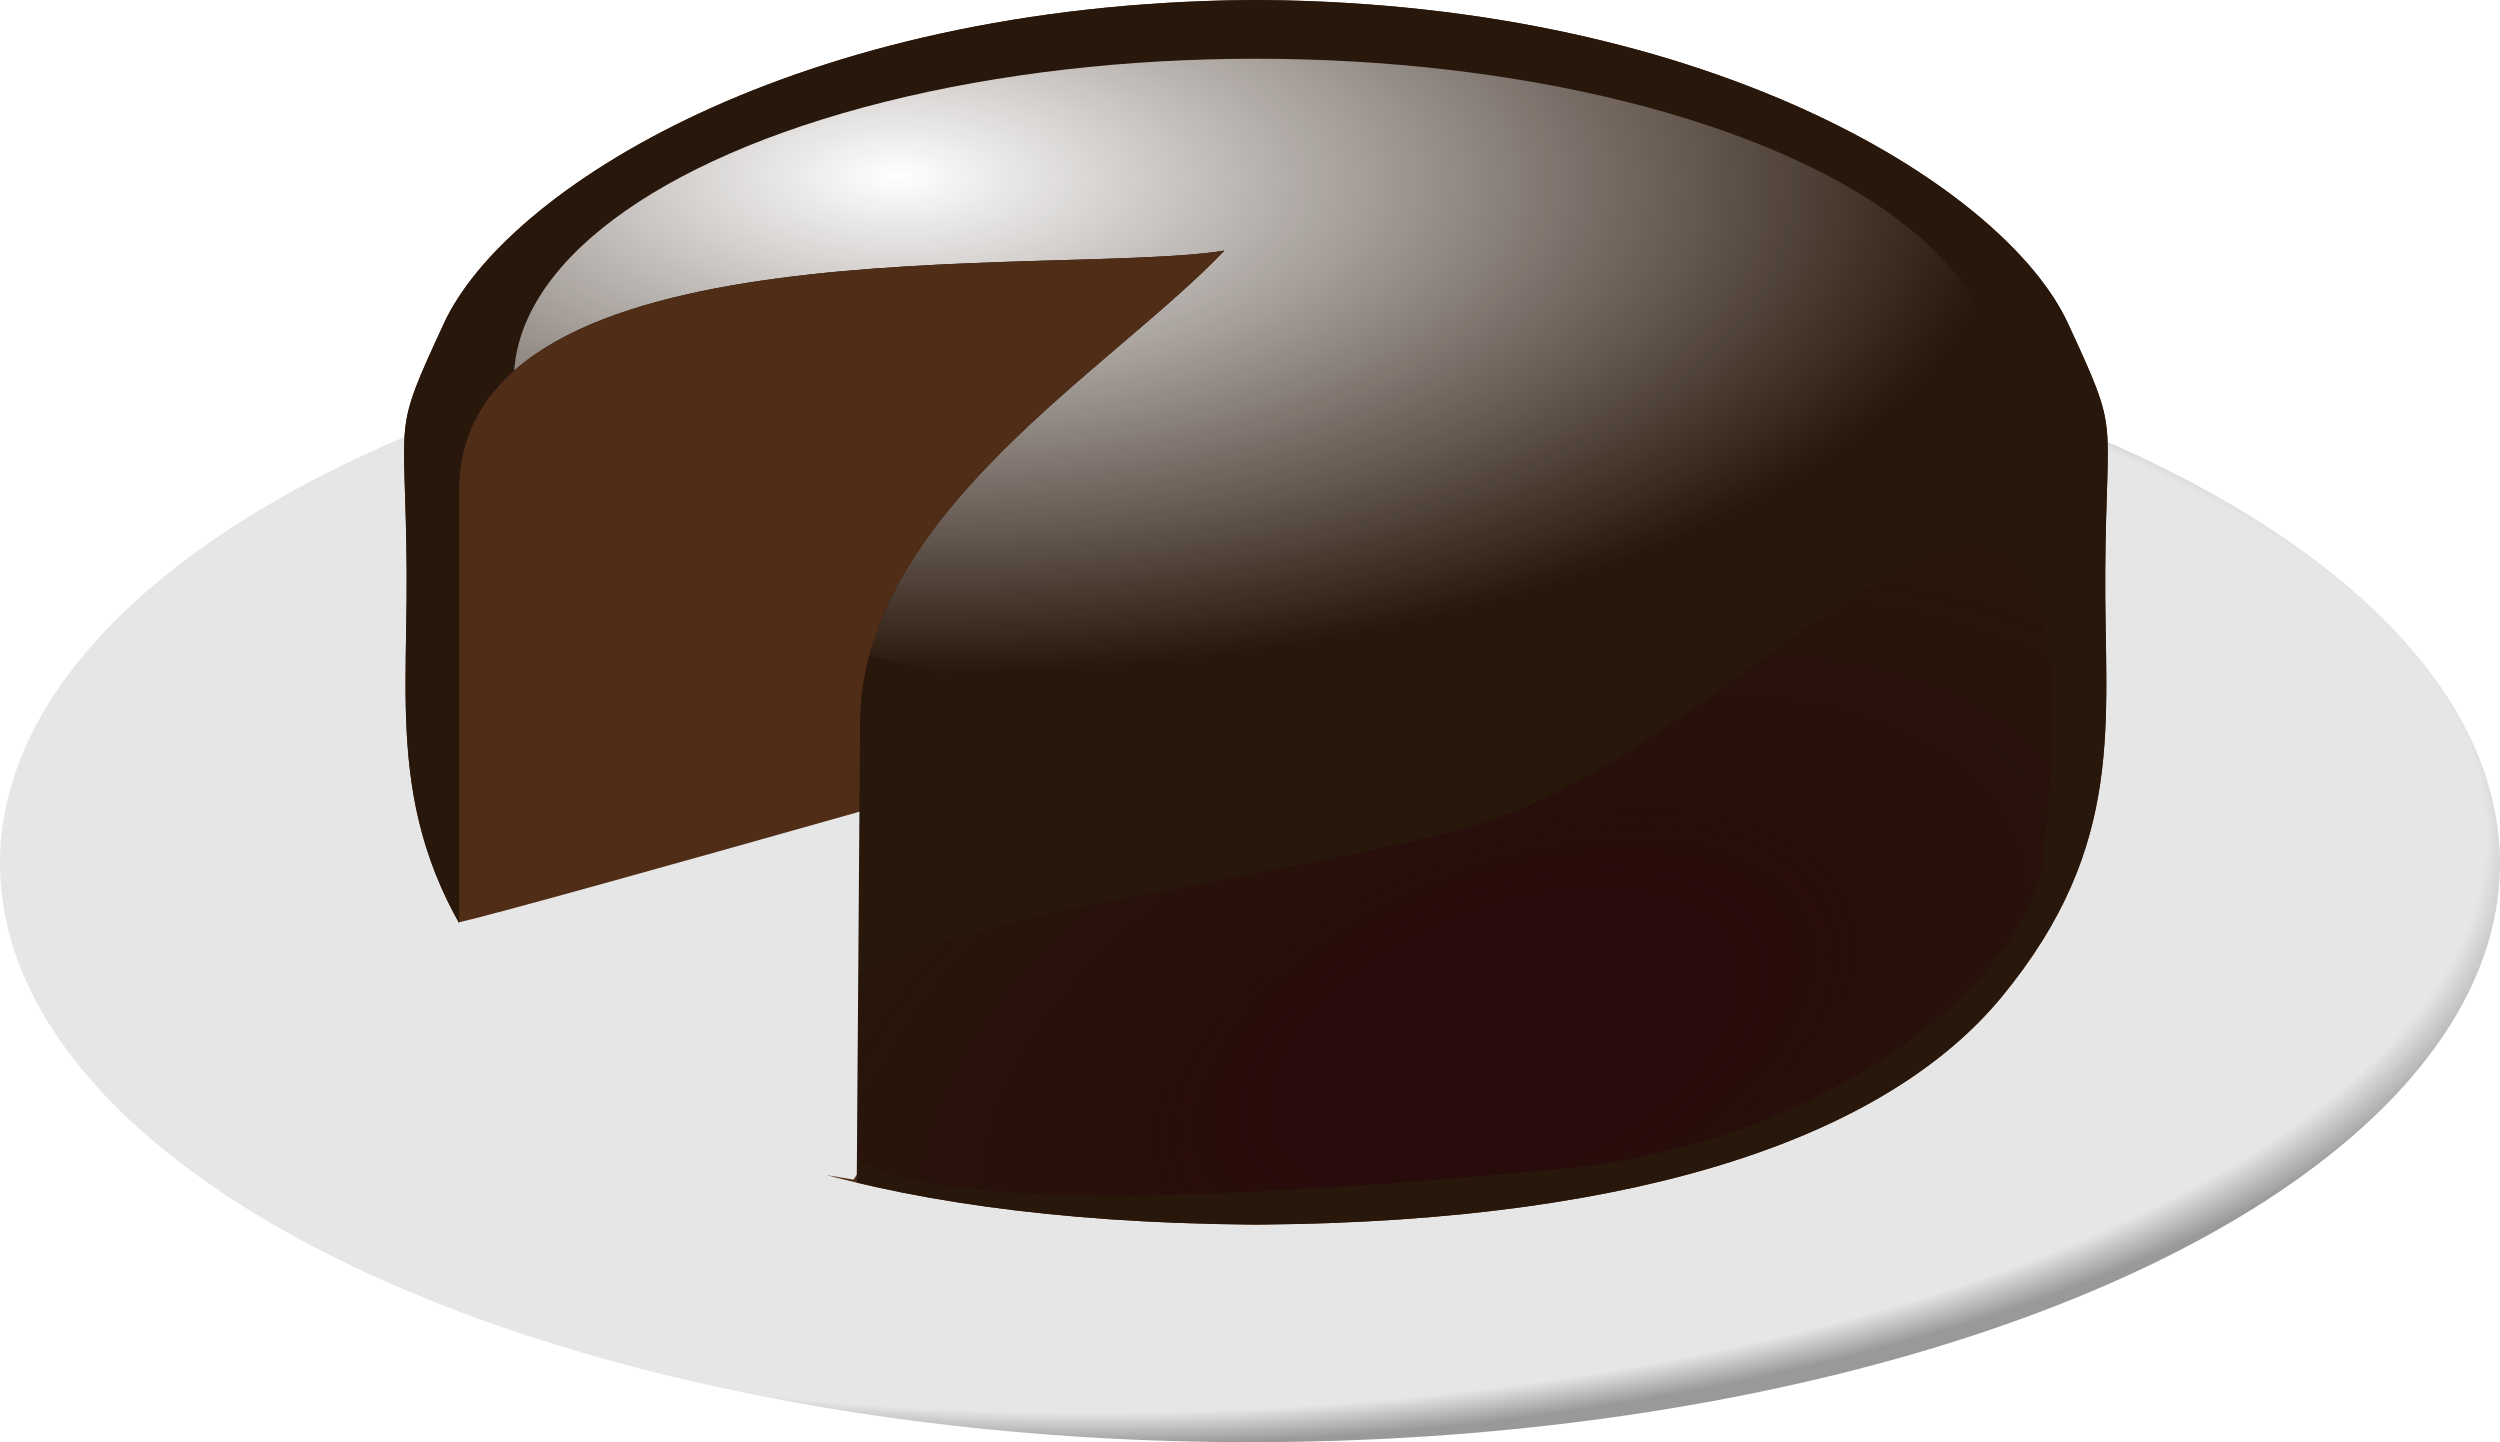 <?xml version="1.0" encoding="UTF-8"?>
<svg version="1.1" viewBox="0 0 748.12 431.57" xmlns="http://www.w3.org/2000/svg" xmlns:xlink="http://www.w3.org/1999/xlink">
 <defs>
  <filter id="f" x="-.034" y="-.079" width="1.069" height="1.159" style="color-interpolation-filters:sRGB">
   <feGaussianBlur stdDeviation="6.366"/>
  </filter>
  <filter id="e" x="-.037" y="-.072" width="1.075" height="1.144" style="color-interpolation-filters:sRGB">
   <feGaussianBlur stdDeviation="5.839"/>
  </filter>
  <filter id="g" x="0" y="0" width="1" height="1" style="color-interpolation-filters:sRGB">
   <feTurbulence baseFrequency="0.011 0.047" numOctaves="10" result="result1"/>
   <feComponentTransfer>
    <feFuncR tableValues="0 0.03 0.05" type="discrete"/>
    <feFuncG tableValues="0" type="discrete"/>
    <feFuncB tableValues="0" type="discrete"/>
    <feFuncA type="identity"/>
   </feComponentTransfer>
   <feComposite in2="SourceGraphic" operator="atop"/>
  </filter>
  <radialGradient id="c" cx="746.05" cy="204.78" r="222" gradientTransform="matrix(-1.496 -.02 .009 -.67 1265.4 884.89)" gradientUnits="userSpaceOnUse">
   <stop style="stop-color:#fff" offset="0"/>
   <stop style="stop-color:#fff;stop-opacity:0" offset="1"/>
  </radialGradient>
  <radialGradient id="b" cx="930.93" cy="534.58" r="189" gradientTransform="matrix(1.287 -.525 .288 .704 -1019.3 1104.6)" gradientUnits="userSpaceOnUse">
   <stop style="stop-color:#280b0b" offset="0"/>
   <stop style="stop-color:#280b0b" offset=".198"/>
   <stop style="stop-color:#280b0b;stop-opacity:0" offset="1"/>
  </radialGradient>
  <clipPath id="i">
   <path d="m20 956c22-5 214.5-60 214.5-60l-96.5 137-109.5-18.5z" style="display:none;stroke-width:1px;stroke:#000"/>
   <path class="powerclip" d="m-1.46 675h519.85v376.46h-519.85zm21.46 281 8.5 58.5 109.5 18.5 96.5-137s-192.5 55-214.5 60z" style="stroke-width:1px;stroke:#000"/>
  </clipPath>
  <clipPath id="h">
   <path d="m249 755c-50 8-229-10.017-229 72v133c0 28.999 5.981 86.678 39 102 25.628 11.892 79.753 6.38 80-28l1-139c1.51-61.692 75.092-104.39 109-140z" style="display:none;fill:#502d16"/>
   <path class="powerclip" d="m-1.46 675h519.85v381.78h-519.85zm250.46 80c-50 8-229-10.017-229 72v133c0 28.999 5.981 86.678 39 102 25.628 11.892 79.753 6.38 80-28l1-139c1.51-61.692 75.092-104.39 109-140z" style="display:block;fill:#502d16"/>
  </clipPath>
  <radialGradient id="a" cx="217.83" cy="945.32" r="437.7" gradientTransform="matrix(.979 -.013 .003 .406 213.31 115.31)" gradientUnits="userSpaceOnUse">
   <stop style="stop-color:#e6e6e6" offset="0"/>
   <stop style="stop-color:#e6e6e6" offset=".945"/>
   <stop style="stop-color:#999" offset="1"/>
  </radialGradient>
 </defs>
 <g transform="translate(-90.51 -241.59)">
  <ellipse cx="464.57" cy="499.92" rx="374.06" ry="173.24" style="fill:url(#a)"/>
  <path transform="translate(207.89 -438.41)" d="m258.46 680c-0.603 4e-3 -1.208 8e-3 -1.814 0.014-136.07 1.163-222.79 56.97-241.16 96.711-15.803 34.184-11.495 25.79-11.178 74.461 0.291 44.704-6.644 81.451 30.975 127.11 33.609 40.794 105.57 67.159 221.36 68.148 0.607 0 1.211 0.01 1.814 0.014 0.603 0 1.21-0.01 1.816-0.014 115.8-0.989 187.75-27.354 221.36-68.148 37.618-45.661 30.683-82.407 30.975-127.11 0.317-48.671 4.625-40.277-11.178-74.461-18.372-39.741-105.09-95.548-241.16-96.711-0.607-5e-3 -1.213-0.01-1.816-0.014z" clip-path="url(#i)" style="fill-rule:evenodd;fill:#502d16;filter:url(#g)" xlink:href="#d"/>
  <g transform="translate(207.89 -438.41)" clip-path="url(#h)">
   <path id="d" d="m258.46 680c-0.603 4e-3 -1.208 8e-3 -1.814 0.014-136.07 1.163-222.79 56.97-241.16 96.711-15.803 34.184-11.495 25.79-11.178 74.461 0.291 44.704-6.644 81.451 30.975 127.11 33.609 40.794 105.57 67.159 221.36 68.148 0.607 0 1.211 0.01 1.814 0.014 0.603 0 1.21-0.01 1.816-0.014 115.8-0.989 187.75-27.354 221.36-68.148 37.618-45.661 30.683-82.407 30.975-127.11 0.317-48.671 4.625-40.277-11.178-74.461-18.372-39.741-105.09-95.548-241.16-96.711-0.607-5e-3 -1.213-0.01-1.816-0.014z" style="fill-rule:evenodd;fill:#28170b"/>
   <ellipse cx="258.38" cy="793.89" rx="222" ry="96.313" d="M 480.377,793.888 A 221.999,96.313 0 0 1 258.378,890.202 221.999,96.313 0 0 1 36.379,793.888 221.999,96.313 0 0 1 258.378,697.575 221.999,96.313 0 0 1 480.377,793.888 Z" style="fill:url(#c);filter:url(#f);mix-blend-mode:normal;stroke-width:1.066"/>
   <path d="m494.14 936.37c-3.872 36.008-63.766 85.88-144.52 93.433-219.09 20.492-227.17-0.922-227.17-37.138-1e-5 -36.216 121.32-44.211 199.68-65.166 88.109-23.563 192.51-181.72 172.01 8.87z" style="fill:url(#b);filter:url(#e)"/>
  </g>
 </g>
</svg>
